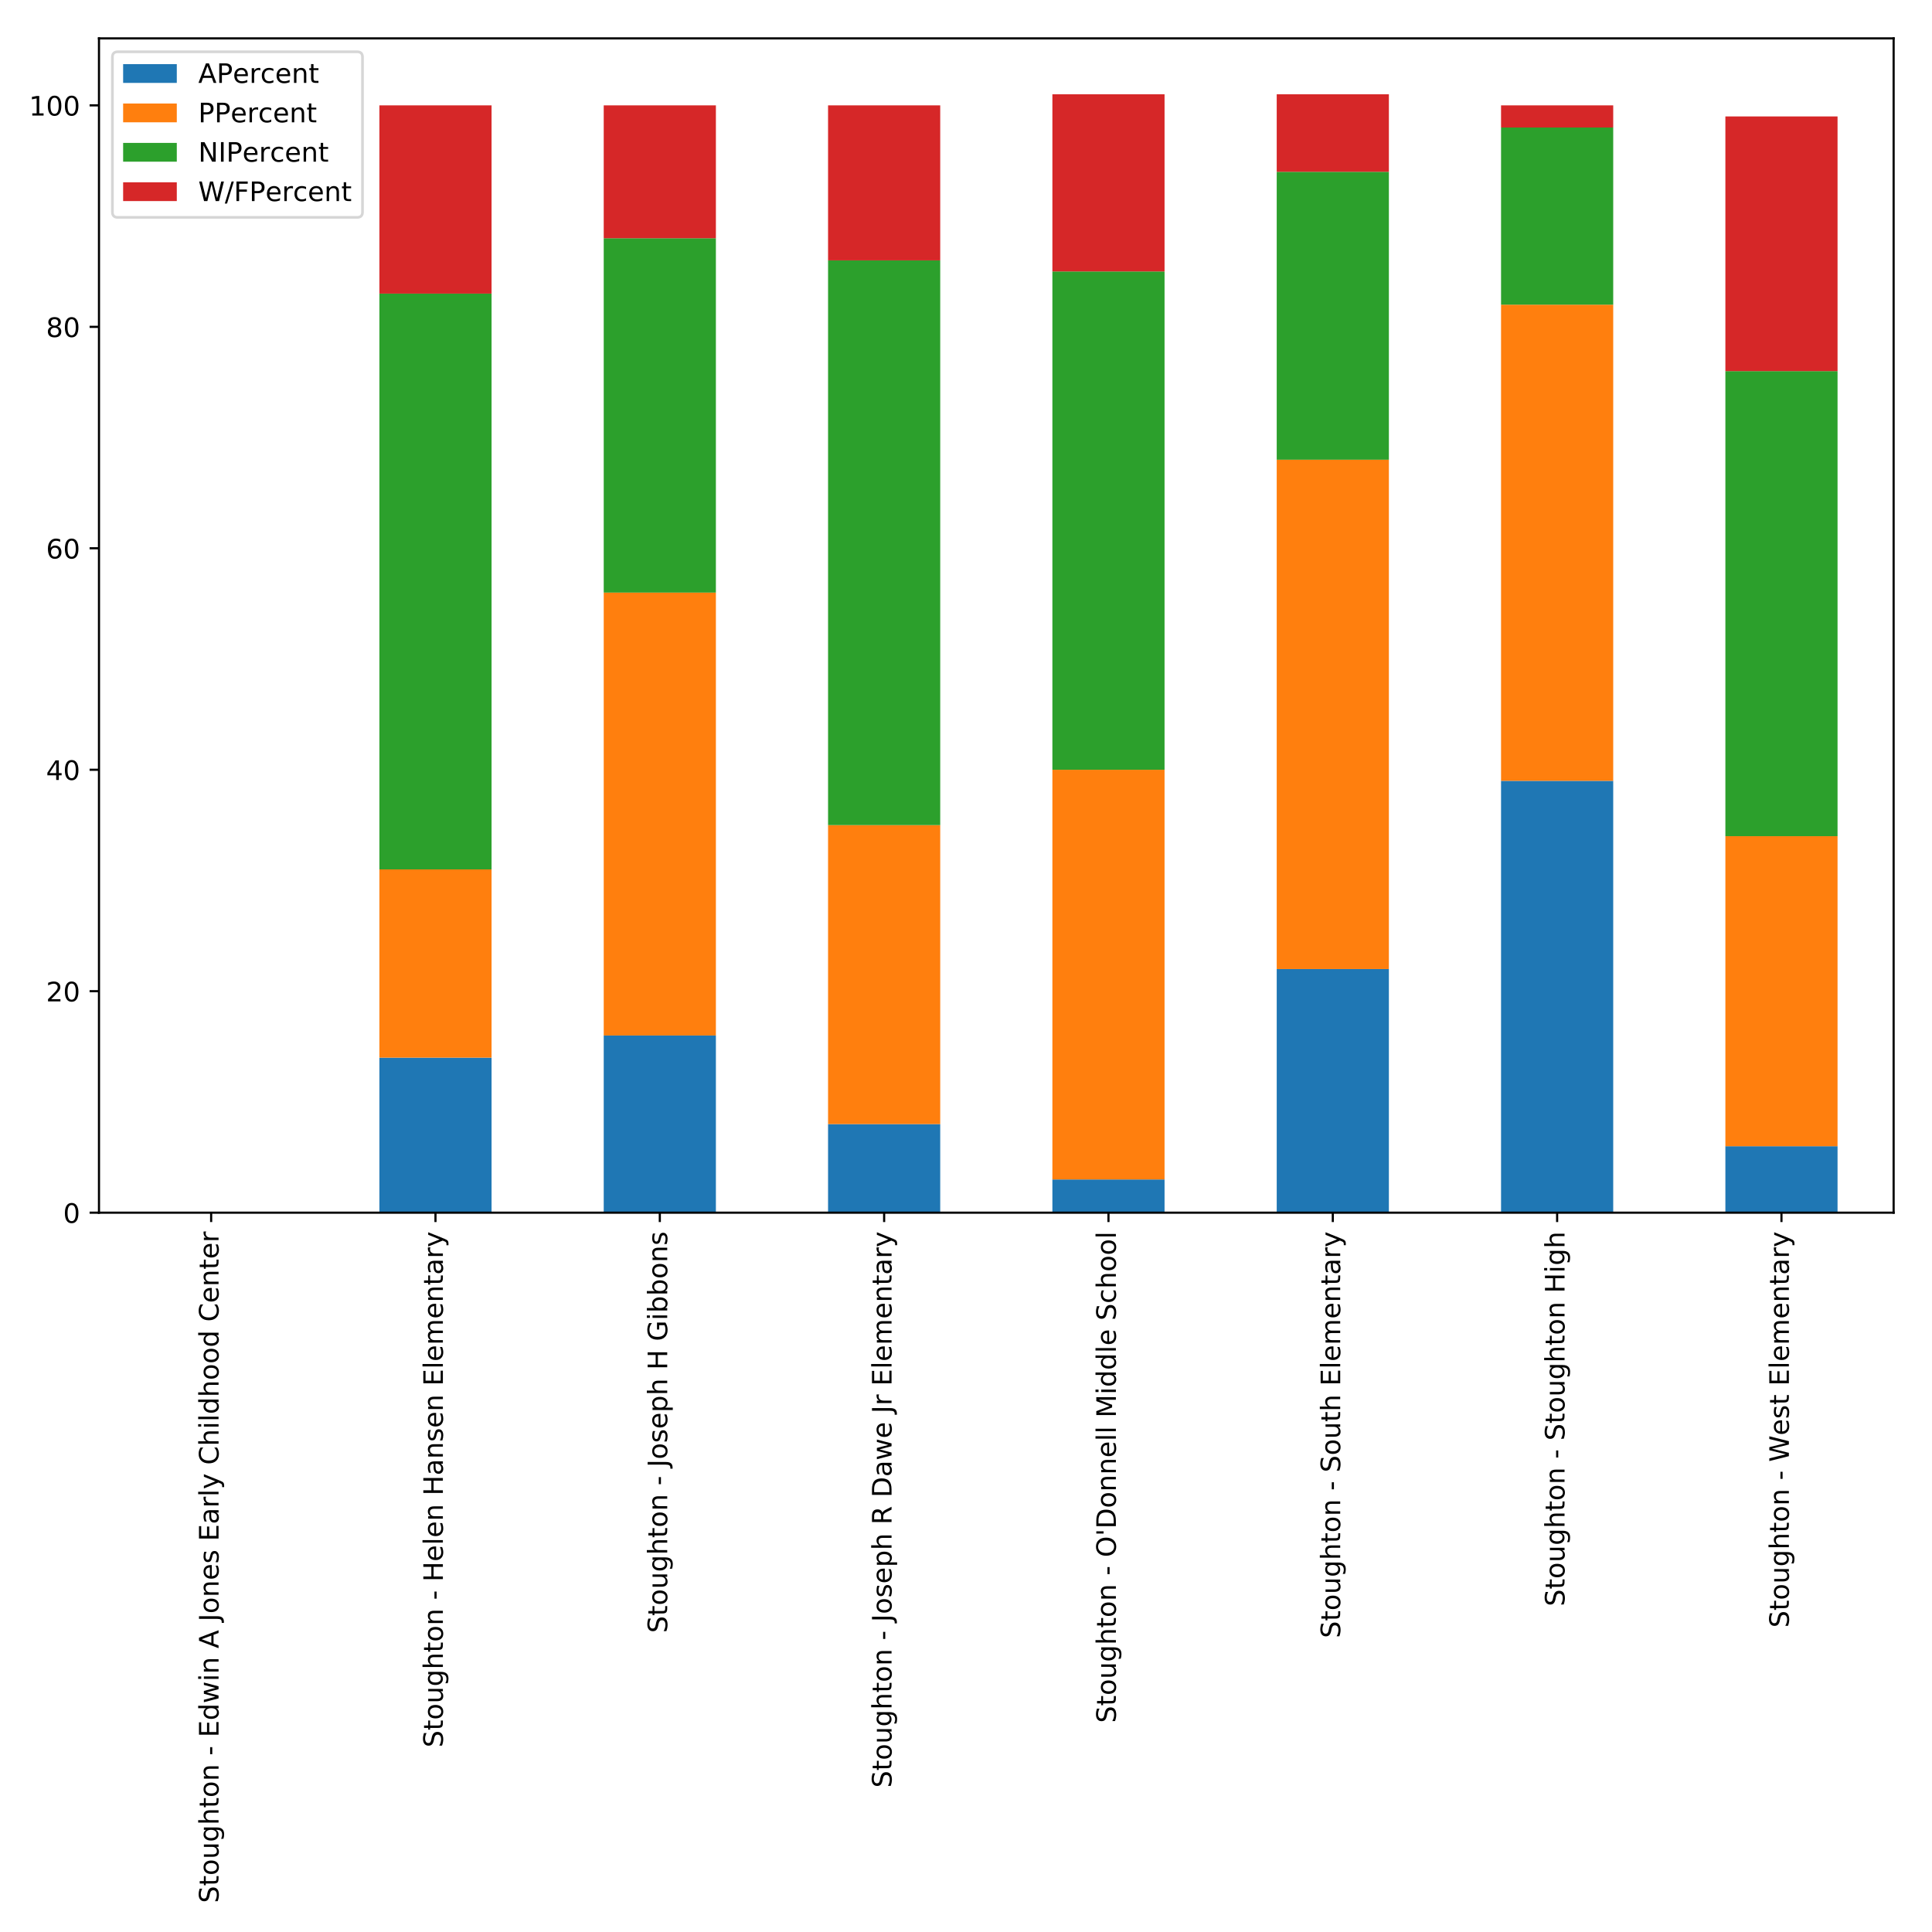<?xml version="1.0" encoding="utf-8" standalone="no"?>
<!DOCTYPE svg PUBLIC "-//W3C//DTD SVG 1.1//EN"
  "http://www.w3.org/Graphics/SVG/1.1/DTD/svg11.dtd">
<!-- Created with matplotlib (http://matplotlib.org/) -->
<svg height="720pt" version="1.1" viewBox="0 0 720 720" width="720pt" xmlns="http://www.w3.org/2000/svg" xmlns:xlink="http://www.w3.org/1999/xlink">
 <defs>
  <style type="text/css">
*{stroke-linecap:butt;stroke-linejoin:round;}
  </style>
 </defs>
 <g id="figure_1">
  <g id="patch_1">
   <path d="M 0 720 
L 720 720 
L 720 0 
L 0 0 
z
" style="fill:#ffffff;"/>
  </g>
  <g id="axes_1">
   <g id="patch_2">
    <path d="M 36.888 451.927 
L 705.7 451.927 
L 705.7 14.3 
L 36.888 14.3 
z
" style="fill:#ffffff;"/>
   </g>
   <g id="patch_3">
    <path clip-path="url(#pa29bd38d91)" d="M 57.788 451.927 
L 99.589 451.927 
L 99.589 451.927 
L 57.788 451.927 
z
" style="fill:#1f77b4;"/>
   </g>
   <g id="patch_4">
    <path clip-path="url(#pa29bd38d91)" d="M 141.389 451.927 
L 183.19 451.927 
L 183.19 394.154 
L 141.389 394.154 
z
" style="fill:#1f77b4;"/>
   </g>
   <g id="patch_5">
    <path clip-path="url(#pa29bd38d91)" d="M 224.991 451.927 
L 266.792 451.927 
L 266.792 385.901 
L 224.991 385.901 
z
" style="fill:#1f77b4;"/>
   </g>
   <g id="patch_6">
    <path clip-path="url(#pa29bd38d91)" d="M 308.593 451.927 
L 350.393 451.927 
L 350.393 418.914 
L 308.593 418.914 
z
" style="fill:#1f77b4;"/>
   </g>
   <g id="patch_7">
    <path clip-path="url(#pa29bd38d91)" d="M 392.194 451.927 
L 433.995 451.927 
L 433.995 439.547 
L 392.194 439.547 
z
" style="fill:#1f77b4;"/>
   </g>
   <g id="patch_8">
    <path clip-path="url(#pa29bd38d91)" d="M 475.796 451.927 
L 517.596 451.927 
L 517.596 361.141 
L 475.796 361.141 
z
" style="fill:#1f77b4;"/>
   </g>
   <g id="patch_9">
    <path clip-path="url(#pa29bd38d91)" d="M 559.397 451.927 
L 601.198 451.927 
L 601.198 290.989 
L 559.397 290.989 
z
" style="fill:#1f77b4;"/>
   </g>
   <g id="patch_10">
    <path clip-path="url(#pa29bd38d91)" d="M 642.999 451.927 
L 684.8 451.927 
L 684.8 427.167 
L 642.999 427.167 
z
" style="fill:#1f77b4;"/>
   </g>
   <g id="patch_11">
    <path clip-path="url(#pa29bd38d91)" d="M 57.788 451.927 
L 99.589 451.927 
L 99.589 451.927 
L 57.788 451.927 
z
" style="fill:#ff7f0e;"/>
   </g>
   <g id="patch_12">
    <path clip-path="url(#pa29bd38d91)" d="M 141.389 394.154 
L 183.19 394.154 
L 183.19 324.002 
L 141.389 324.002 
z
" style="fill:#ff7f0e;"/>
   </g>
   <g id="patch_13">
    <path clip-path="url(#pa29bd38d91)" d="M 224.991 385.901 
L 266.792 385.901 
L 266.792 220.837 
L 224.991 220.837 
z
" style="fill:#ff7f0e;"/>
   </g>
   <g id="patch_14">
    <path clip-path="url(#pa29bd38d91)" d="M 308.593 418.914 
L 350.393 418.914 
L 350.393 307.495 
L 308.593 307.495 
z
" style="fill:#ff7f0e;"/>
   </g>
   <g id="patch_15">
    <path clip-path="url(#pa29bd38d91)" d="M 392.194 439.547 
L 433.995 439.547 
L 433.995 286.862 
L 392.194 286.862 
z
" style="fill:#ff7f0e;"/>
   </g>
   <g id="patch_16">
    <path clip-path="url(#pa29bd38d91)" d="M 475.796 361.141 
L 517.596 361.141 
L 517.596 171.317 
L 475.796 171.317 
z
" style="fill:#ff7f0e;"/>
   </g>
   <g id="patch_17">
    <path clip-path="url(#pa29bd38d91)" d="M 559.397 290.989 
L 601.198 290.989 
L 601.198 113.545 
L 559.397 113.545 
z
" style="fill:#ff7f0e;"/>
   </g>
   <g id="patch_18">
    <path clip-path="url(#pa29bd38d91)" d="M 642.999 427.167 
L 684.8 427.167 
L 684.8 311.622 
L 642.999 311.622 
z
" style="fill:#ff7f0e;"/>
   </g>
   <g id="patch_19">
    <path clip-path="url(#pa29bd38d91)" d="M 57.788 451.927 
L 99.589 451.927 
L 99.589 451.927 
L 57.788 451.927 
z
" style="fill:#2ca02c;"/>
   </g>
   <g id="patch_20">
    <path clip-path="url(#pa29bd38d91)" d="M 141.389 324.002 
L 183.19 324.002 
L 183.19 109.418 
L 141.389 109.418 
z
" style="fill:#2ca02c;"/>
   </g>
   <g id="patch_21">
    <path clip-path="url(#pa29bd38d91)" d="M 224.991 220.837 
L 266.792 220.837 
L 266.792 88.785 
L 224.991 88.785 
z
" style="fill:#2ca02c;"/>
   </g>
   <g id="patch_22">
    <path clip-path="url(#pa29bd38d91)" d="M 308.593 307.495 
L 350.393 307.495 
L 350.393 97.038 
L 308.593 97.038 
z
" style="fill:#2ca02c;"/>
   </g>
   <g id="patch_23">
    <path clip-path="url(#pa29bd38d91)" d="M 392.194 286.862 
L 433.995 286.862 
L 433.995 101.165 
L 392.194 101.165 
z
" style="fill:#2ca02c;"/>
   </g>
   <g id="patch_24">
    <path clip-path="url(#pa29bd38d91)" d="M 475.796 171.317 
L 517.596 171.317 
L 517.596 64.026 
L 475.796 64.026 
z
" style="fill:#2ca02c;"/>
   </g>
   <g id="patch_25">
    <path clip-path="url(#pa29bd38d91)" d="M 559.397 113.545 
L 601.198 113.545 
L 601.198 47.519 
L 559.397 47.519 
z
" style="fill:#2ca02c;"/>
   </g>
   <g id="patch_26">
    <path clip-path="url(#pa29bd38d91)" d="M 642.999 311.622 
L 684.8 311.622 
L 684.8 138.305 
L 642.999 138.305 
z
" style="fill:#2ca02c;"/>
   </g>
   <g id="patch_27">
    <path clip-path="url(#pa29bd38d91)" d="M 57.788 451.927 
L 99.589 451.927 
L 99.589 451.927 
L 57.788 451.927 
z
" style="fill:#d62728;"/>
   </g>
   <g id="patch_28">
    <path clip-path="url(#pa29bd38d91)" d="M 141.389 109.418 
L 183.19 109.418 
L 183.19 39.266 
L 141.389 39.266 
z
" style="fill:#d62728;"/>
   </g>
   <g id="patch_29">
    <path clip-path="url(#pa29bd38d91)" d="M 224.991 88.785 
L 266.792 88.785 
L 266.792 39.266 
L 224.991 39.266 
z
" style="fill:#d62728;"/>
   </g>
   <g id="patch_30">
    <path clip-path="url(#pa29bd38d91)" d="M 308.593 97.038 
L 350.393 97.038 
L 350.393 39.266 
L 308.593 39.266 
z
" style="fill:#d62728;"/>
   </g>
   <g id="patch_31">
    <path clip-path="url(#pa29bd38d91)" d="M 392.194 101.165 
L 433.995 101.165 
L 433.995 35.139 
L 392.194 35.139 
z
" style="fill:#d62728;"/>
   </g>
   <g id="patch_32">
    <path clip-path="url(#pa29bd38d91)" d="M 475.796 64.026 
L 517.596 64.026 
L 517.596 35.139 
L 475.796 35.139 
z
" style="fill:#d62728;"/>
   </g>
   <g id="patch_33">
    <path clip-path="url(#pa29bd38d91)" d="M 559.397 47.519 
L 601.198 47.519 
L 601.198 39.266 
L 559.397 39.266 
z
" style="fill:#d62728;"/>
   </g>
   <g id="patch_34">
    <path clip-path="url(#pa29bd38d91)" d="M 642.999 138.305 
L 684.8 138.305 
L 684.8 43.393 
L 642.999 43.393 
z
" style="fill:#d62728;"/>
   </g>
   <g id="matplotlib.axis_1">
    <g id="xtick_1">
     <g id="line2d_1">
      <defs>
       <path d="M 0 0 
L 0 3.5 
" id="m673fca9814" style="stroke:#000000;stroke-width:0.8;"/>
      </defs>
      <g>
       <use style="stroke:#000000;stroke-width:0.8;" x="78.688" xlink:href="#m673fca9814" y="451.927"/>
      </g>
     </g>
     <g id="text_1">
      <!-- Stoughton - Edwin A Jones Early Childhood Center -->
      <defs>
       <path d="M 53.516 70.516 
L 53.516 60.891 
Q 47.906 63.578 42.922 64.891 
Q 37.938 66.219 33.297 66.219 
Q 25.25 66.219 20.875 63.094 
Q 16.5 59.969 16.5 54.203 
Q 16.5 49.359 19.406 46.891 
Q 22.312 44.438 30.422 42.922 
L 36.375 41.703 
Q 47.406 39.594 52.656 34.297 
Q 57.906 29 57.906 20.125 
Q 57.906 9.516 50.797 4.047 
Q 43.703 -1.422 29.984 -1.422 
Q 24.812 -1.422 18.969 -0.25 
Q 13.141 0.922 6.891 3.219 
L 6.891 13.375 
Q 12.891 10.016 18.656 8.297 
Q 24.422 6.594 29.984 6.594 
Q 38.422 6.594 43.016 9.906 
Q 47.609 13.234 47.609 19.391 
Q 47.609 24.75 44.312 27.781 
Q 41.016 30.812 33.5 32.328 
L 27.484 33.5 
Q 16.453 35.688 11.516 40.375 
Q 6.594 45.062 6.594 53.422 
Q 6.594 63.094 13.406 68.656 
Q 20.219 74.219 32.172 74.219 
Q 37.312 74.219 42.625 73.281 
Q 47.953 72.359 53.516 70.516 
z
" id="DejaVuSans-53"/>
       <path d="M 18.312 70.219 
L 18.312 54.688 
L 36.812 54.688 
L 36.812 47.703 
L 18.312 47.703 
L 18.312 18.016 
Q 18.312 11.328 20.141 9.422 
Q 21.969 7.516 27.594 7.516 
L 36.812 7.516 
L 36.812 0 
L 27.594 0 
Q 17.188 0 13.234 3.875 
Q 9.281 7.766 9.281 18.016 
L 9.281 47.703 
L 2.688 47.703 
L 2.688 54.688 
L 9.281 54.688 
L 9.281 70.219 
z
" id="DejaVuSans-74"/>
       <path d="M 30.609 48.391 
Q 23.391 48.391 19.188 42.75 
Q 14.984 37.109 14.984 27.297 
Q 14.984 17.484 19.156 11.844 
Q 23.344 6.203 30.609 6.203 
Q 37.797 6.203 41.984 11.859 
Q 46.188 17.531 46.188 27.297 
Q 46.188 37.016 41.984 42.703 
Q 37.797 48.391 30.609 48.391 
z
M 30.609 56 
Q 42.328 56 49.016 48.375 
Q 55.719 40.766 55.719 27.297 
Q 55.719 13.875 49.016 6.219 
Q 42.328 -1.422 30.609 -1.422 
Q 18.844 -1.422 12.172 6.219 
Q 5.516 13.875 5.516 27.297 
Q 5.516 40.766 12.172 48.375 
Q 18.844 56 30.609 56 
z
" id="DejaVuSans-6f"/>
       <path d="M 8.5 21.578 
L 8.5 54.688 
L 17.484 54.688 
L 17.484 21.922 
Q 17.484 14.156 20.5 10.266 
Q 23.531 6.391 29.594 6.391 
Q 36.859 6.391 41.078 11.031 
Q 45.312 15.672 45.312 23.688 
L 45.312 54.688 
L 54.297 54.688 
L 54.297 0 
L 45.312 0 
L 45.312 8.406 
Q 42.047 3.422 37.719 1 
Q 33.406 -1.422 27.688 -1.422 
Q 18.266 -1.422 13.375 4.438 
Q 8.5 10.297 8.5 21.578 
z
M 31.109 56 
z
" id="DejaVuSans-75"/>
       <path d="M 45.406 27.984 
Q 45.406 37.75 41.375 43.109 
Q 37.359 48.484 30.078 48.484 
Q 22.859 48.484 18.828 43.109 
Q 14.797 37.75 14.797 27.984 
Q 14.797 18.266 18.828 12.891 
Q 22.859 7.516 30.078 7.516 
Q 37.359 7.516 41.375 12.891 
Q 45.406 18.266 45.406 27.984 
z
M 54.391 6.781 
Q 54.391 -7.172 48.188 -13.984 
Q 42 -20.797 29.203 -20.797 
Q 24.469 -20.797 20.266 -20.094 
Q 16.062 -19.391 12.109 -17.922 
L 12.109 -9.188 
Q 16.062 -11.328 19.922 -12.344 
Q 23.781 -13.375 27.781 -13.375 
Q 36.625 -13.375 41.016 -8.766 
Q 45.406 -4.156 45.406 5.172 
L 45.406 9.625 
Q 42.625 4.781 38.281 2.391 
Q 33.938 0 27.875 0 
Q 17.828 0 11.672 7.656 
Q 5.516 15.328 5.516 27.984 
Q 5.516 40.672 11.672 48.328 
Q 17.828 56 27.875 56 
Q 33.938 56 38.281 53.609 
Q 42.625 51.219 45.406 46.391 
L 45.406 54.688 
L 54.391 54.688 
z
" id="DejaVuSans-67"/>
       <path d="M 54.891 33.016 
L 54.891 0 
L 45.906 0 
L 45.906 32.719 
Q 45.906 40.484 42.875 44.328 
Q 39.844 48.188 33.797 48.188 
Q 26.516 48.188 22.312 43.547 
Q 18.109 38.922 18.109 30.906 
L 18.109 0 
L 9.078 0 
L 9.078 75.984 
L 18.109 75.984 
L 18.109 46.188 
Q 21.344 51.125 25.703 53.562 
Q 30.078 56 35.797 56 
Q 45.219 56 50.047 50.172 
Q 54.891 44.344 54.891 33.016 
z
" id="DejaVuSans-68"/>
       <path d="M 54.891 33.016 
L 54.891 0 
L 45.906 0 
L 45.906 32.719 
Q 45.906 40.484 42.875 44.328 
Q 39.844 48.188 33.797 48.188 
Q 26.516 48.188 22.312 43.547 
Q 18.109 38.922 18.109 30.906 
L 18.109 0 
L 9.078 0 
L 9.078 54.688 
L 18.109 54.688 
L 18.109 46.188 
Q 21.344 51.125 25.703 53.562 
Q 30.078 56 35.797 56 
Q 45.219 56 50.047 50.172 
Q 54.891 44.344 54.891 33.016 
z
" id="DejaVuSans-6e"/>
       <path id="DejaVuSans-20"/>
       <path d="M 4.891 31.391 
L 31.203 31.391 
L 31.203 23.391 
L 4.891 23.391 
z
" id="DejaVuSans-2d"/>
       <path d="M 9.812 72.906 
L 55.906 72.906 
L 55.906 64.594 
L 19.672 64.594 
L 19.672 43.016 
L 54.391 43.016 
L 54.391 34.719 
L 19.672 34.719 
L 19.672 8.297 
L 56.781 8.297 
L 56.781 0 
L 9.812 0 
z
" id="DejaVuSans-45"/>
       <path d="M 45.406 46.391 
L 45.406 75.984 
L 54.391 75.984 
L 54.391 0 
L 45.406 0 
L 45.406 8.203 
Q 42.578 3.328 38.25 0.953 
Q 33.938 -1.422 27.875 -1.422 
Q 17.969 -1.422 11.734 6.484 
Q 5.516 14.406 5.516 27.297 
Q 5.516 40.188 11.734 48.094 
Q 17.969 56 27.875 56 
Q 33.938 56 38.25 53.625 
Q 42.578 51.266 45.406 46.391 
z
M 14.797 27.297 
Q 14.797 17.391 18.875 11.75 
Q 22.953 6.109 30.078 6.109 
Q 37.203 6.109 41.297 11.75 
Q 45.406 17.391 45.406 27.297 
Q 45.406 37.203 41.297 42.844 
Q 37.203 48.484 30.078 48.484 
Q 22.953 48.484 18.875 42.844 
Q 14.797 37.203 14.797 27.297 
z
" id="DejaVuSans-64"/>
       <path d="M 4.203 54.688 
L 13.188 54.688 
L 24.422 12.016 
L 35.594 54.688 
L 46.188 54.688 
L 57.422 12.016 
L 68.609 54.688 
L 77.594 54.688 
L 63.281 0 
L 52.688 0 
L 40.922 44.828 
L 29.109 0 
L 18.5 0 
z
" id="DejaVuSans-77"/>
       <path d="M 9.422 54.688 
L 18.406 54.688 
L 18.406 0 
L 9.422 0 
z
M 9.422 75.984 
L 18.406 75.984 
L 18.406 64.594 
L 9.422 64.594 
z
" id="DejaVuSans-69"/>
       <path d="M 34.188 63.188 
L 20.797 26.906 
L 47.609 26.906 
z
M 28.609 72.906 
L 39.797 72.906 
L 67.578 0 
L 57.328 0 
L 50.688 18.703 
L 17.828 18.703 
L 11.188 0 
L 0.781 0 
z
" id="DejaVuSans-41"/>
       <path d="M 9.812 72.906 
L 19.672 72.906 
L 19.672 5.078 
Q 19.672 -8.109 14.672 -14.062 
Q 9.672 -20.016 -1.422 -20.016 
L -5.172 -20.016 
L -5.172 -11.719 
L -2.094 -11.719 
Q 4.438 -11.719 7.125 -8.047 
Q 9.812 -4.391 9.812 5.078 
z
" id="DejaVuSans-4a"/>
       <path d="M 56.203 29.594 
L 56.203 25.203 
L 14.891 25.203 
Q 15.484 15.922 20.484 11.062 
Q 25.484 6.203 34.422 6.203 
Q 39.594 6.203 44.453 7.469 
Q 49.312 8.734 54.109 11.281 
L 54.109 2.781 
Q 49.266 0.734 44.188 -0.344 
Q 39.109 -1.422 33.891 -1.422 
Q 20.797 -1.422 13.156 6.188 
Q 5.516 13.812 5.516 26.812 
Q 5.516 40.234 12.766 48.109 
Q 20.016 56 32.328 56 
Q 43.359 56 49.781 48.891 
Q 56.203 41.797 56.203 29.594 
z
M 47.219 32.234 
Q 47.125 39.594 43.094 43.984 
Q 39.062 48.391 32.422 48.391 
Q 24.906 48.391 20.391 44.141 
Q 15.875 39.891 15.188 32.172 
z
" id="DejaVuSans-65"/>
       <path d="M 44.281 53.078 
L 44.281 44.578 
Q 40.484 46.531 36.375 47.5 
Q 32.281 48.484 27.875 48.484 
Q 21.188 48.484 17.844 46.438 
Q 14.5 44.391 14.5 40.281 
Q 14.5 37.156 16.891 35.375 
Q 19.281 33.594 26.516 31.984 
L 29.594 31.297 
Q 39.156 29.25 43.188 25.516 
Q 47.219 21.781 47.219 15.094 
Q 47.219 7.469 41.188 3.016 
Q 35.156 -1.422 24.609 -1.422 
Q 20.219 -1.422 15.453 -0.562 
Q 10.688 0.297 5.422 2 
L 5.422 11.281 
Q 10.406 8.688 15.234 7.391 
Q 20.062 6.109 24.812 6.109 
Q 31.156 6.109 34.562 8.281 
Q 37.984 10.453 37.984 14.406 
Q 37.984 18.062 35.516 20.016 
Q 33.062 21.969 24.703 23.781 
L 21.578 24.516 
Q 13.234 26.266 9.516 29.906 
Q 5.812 33.547 5.812 39.891 
Q 5.812 47.609 11.281 51.797 
Q 16.75 56 26.812 56 
Q 31.781 56 36.172 55.266 
Q 40.578 54.547 44.281 53.078 
z
" id="DejaVuSans-73"/>
       <path d="M 34.281 27.484 
Q 23.391 27.484 19.188 25 
Q 14.984 22.516 14.984 16.5 
Q 14.984 11.719 18.141 8.906 
Q 21.297 6.109 26.703 6.109 
Q 34.188 6.109 38.703 11.406 
Q 43.219 16.703 43.219 25.484 
L 43.219 27.484 
z
M 52.203 31.203 
L 52.203 0 
L 43.219 0 
L 43.219 8.297 
Q 40.141 3.328 35.547 0.953 
Q 30.953 -1.422 24.312 -1.422 
Q 15.922 -1.422 10.953 3.297 
Q 6 8.016 6 15.922 
Q 6 25.141 12.172 29.828 
Q 18.359 34.516 30.609 34.516 
L 43.219 34.516 
L 43.219 35.406 
Q 43.219 41.609 39.141 45 
Q 35.062 48.391 27.688 48.391 
Q 23 48.391 18.547 47.266 
Q 14.109 46.141 10.016 43.891 
L 10.016 52.203 
Q 14.938 54.109 19.578 55.047 
Q 24.219 56 28.609 56 
Q 40.484 56 46.344 49.844 
Q 52.203 43.703 52.203 31.203 
z
" id="DejaVuSans-61"/>
       <path d="M 41.109 46.297 
Q 39.594 47.172 37.812 47.578 
Q 36.031 48 33.891 48 
Q 26.266 48 22.188 43.047 
Q 18.109 38.094 18.109 28.812 
L 18.109 0 
L 9.078 0 
L 9.078 54.688 
L 18.109 54.688 
L 18.109 46.188 
Q 20.953 51.172 25.484 53.578 
Q 30.031 56 36.531 56 
Q 37.453 56 38.578 55.875 
Q 39.703 55.766 41.062 55.516 
z
" id="DejaVuSans-72"/>
       <path d="M 9.422 75.984 
L 18.406 75.984 
L 18.406 0 
L 9.422 0 
z
" id="DejaVuSans-6c"/>
       <path d="M 32.172 -5.078 
Q 28.375 -14.844 24.75 -17.812 
Q 21.141 -20.797 15.094 -20.797 
L 7.906 -20.797 
L 7.906 -13.281 
L 13.188 -13.281 
Q 16.891 -13.281 18.938 -11.516 
Q 21 -9.766 23.484 -3.219 
L 25.094 0.875 
L 2.984 54.688 
L 12.5 54.688 
L 29.594 11.922 
L 46.688 54.688 
L 56.203 54.688 
z
" id="DejaVuSans-79"/>
       <path d="M 64.406 67.281 
L 64.406 56.891 
Q 59.422 61.531 53.781 63.812 
Q 48.141 66.109 41.797 66.109 
Q 29.297 66.109 22.656 58.469 
Q 16.016 50.828 16.016 36.375 
Q 16.016 21.969 22.656 14.328 
Q 29.297 6.688 41.797 6.688 
Q 48.141 6.688 53.781 8.984 
Q 59.422 11.281 64.406 15.922 
L 64.406 5.609 
Q 59.234 2.094 53.438 0.328 
Q 47.656 -1.422 41.219 -1.422 
Q 24.656 -1.422 15.125 8.703 
Q 5.609 18.844 5.609 36.375 
Q 5.609 53.953 15.125 64.078 
Q 24.656 74.219 41.219 74.219 
Q 47.75 74.219 53.531 72.484 
Q 59.328 70.75 64.406 67.281 
z
" id="DejaVuSans-43"/>
      </defs>
      <g transform="translate(81.448 709.2)rotate(-90)scale(0.1 -0.1)">
       <use xlink:href="#DejaVuSans-53"/>
       <use x="63.477" xlink:href="#DejaVuSans-74"/>
       <use x="102.686" xlink:href="#DejaVuSans-6f"/>
       <use x="163.867" xlink:href="#DejaVuSans-75"/>
       <use x="227.246" xlink:href="#DejaVuSans-67"/>
       <use x="290.723" xlink:href="#DejaVuSans-68"/>
       <use x="354.102" xlink:href="#DejaVuSans-74"/>
       <use x="393.311" xlink:href="#DejaVuSans-6f"/>
       <use x="454.492" xlink:href="#DejaVuSans-6e"/>
       <use x="517.871" xlink:href="#DejaVuSans-20"/>
       <use x="549.658" xlink:href="#DejaVuSans-2d"/>
       <use x="585.742" xlink:href="#DejaVuSans-20"/>
       <use x="617.529" xlink:href="#DejaVuSans-45"/>
       <use x="680.713" xlink:href="#DejaVuSans-64"/>
       <use x="744.189" xlink:href="#DejaVuSans-77"/>
       <use x="825.977" xlink:href="#DejaVuSans-69"/>
       <use x="853.76" xlink:href="#DejaVuSans-6e"/>
       <use x="917.139" xlink:href="#DejaVuSans-20"/>
       <use x="948.926" xlink:href="#DejaVuSans-41"/>
       <use x="1017.334" xlink:href="#DejaVuSans-20"/>
       <use x="1049.121" xlink:href="#DejaVuSans-4a"/>
       <use x="1078.613" xlink:href="#DejaVuSans-6f"/>
       <use x="1139.795" xlink:href="#DejaVuSans-6e"/>
       <use x="1203.174" xlink:href="#DejaVuSans-65"/>
       <use x="1264.697" xlink:href="#DejaVuSans-73"/>
       <use x="1316.797" xlink:href="#DejaVuSans-20"/>
       <use x="1348.584" xlink:href="#DejaVuSans-45"/>
       <use x="1411.768" xlink:href="#DejaVuSans-61"/>
       <use x="1473.047" xlink:href="#DejaVuSans-72"/>
       <use x="1514.16" xlink:href="#DejaVuSans-6c"/>
       <use x="1541.943" xlink:href="#DejaVuSans-79"/>
       <use x="1601.123" xlink:href="#DejaVuSans-20"/>
       <use x="1632.91" xlink:href="#DejaVuSans-43"/>
       <use x="1702.734" xlink:href="#DejaVuSans-68"/>
       <use x="1766.113" xlink:href="#DejaVuSans-69"/>
       <use x="1793.896" xlink:href="#DejaVuSans-6c"/>
       <use x="1821.68" xlink:href="#DejaVuSans-64"/>
       <use x="1885.156" xlink:href="#DejaVuSans-68"/>
       <use x="1948.535" xlink:href="#DejaVuSans-6f"/>
       <use x="2009.717" xlink:href="#DejaVuSans-6f"/>
       <use x="2070.898" xlink:href="#DejaVuSans-64"/>
       <use x="2134.375" xlink:href="#DejaVuSans-20"/>
       <use x="2166.162" xlink:href="#DejaVuSans-43"/>
       <use x="2235.986" xlink:href="#DejaVuSans-65"/>
       <use x="2297.51" xlink:href="#DejaVuSans-6e"/>
       <use x="2360.889" xlink:href="#DejaVuSans-74"/>
       <use x="2400.098" xlink:href="#DejaVuSans-65"/>
       <use x="2461.621" xlink:href="#DejaVuSans-72"/>
      </g>
     </g>
    </g>
    <g id="xtick_2">
     <g id="line2d_2">
      <g>
       <use style="stroke:#000000;stroke-width:0.8;" x="162.29" xlink:href="#m673fca9814" y="451.927"/>
      </g>
     </g>
     <g id="text_2">
      <!-- Stoughton - Helen Hansen Elementary -->
      <defs>
       <path d="M 9.812 72.906 
L 19.672 72.906 
L 19.672 43.016 
L 55.516 43.016 
L 55.516 72.906 
L 65.375 72.906 
L 65.375 0 
L 55.516 0 
L 55.516 34.719 
L 19.672 34.719 
L 19.672 0 
L 9.812 0 
z
" id="DejaVuSans-48"/>
       <path d="M 52 44.188 
Q 55.375 50.25 60.062 53.125 
Q 64.75 56 71.094 56 
Q 79.641 56 84.281 50.016 
Q 88.922 44.047 88.922 33.016 
L 88.922 0 
L 79.891 0 
L 79.891 32.719 
Q 79.891 40.578 77.094 44.375 
Q 74.312 48.188 68.609 48.188 
Q 61.625 48.188 57.562 43.547 
Q 53.516 38.922 53.516 30.906 
L 53.516 0 
L 44.484 0 
L 44.484 32.719 
Q 44.484 40.625 41.703 44.406 
Q 38.922 48.188 33.109 48.188 
Q 26.219 48.188 22.156 43.531 
Q 18.109 38.875 18.109 30.906 
L 18.109 0 
L 9.078 0 
L 9.078 54.688 
L 18.109 54.688 
L 18.109 46.188 
Q 21.188 51.219 25.484 53.609 
Q 29.781 56 35.688 56 
Q 41.656 56 45.828 52.969 
Q 50 49.953 52 44.188 
z
" id="DejaVuSans-6d"/>
      </defs>
      <g transform="translate(165.049 651.222)rotate(-90)scale(0.1 -0.1)">
       <use xlink:href="#DejaVuSans-53"/>
       <use x="63.477" xlink:href="#DejaVuSans-74"/>
       <use x="102.686" xlink:href="#DejaVuSans-6f"/>
       <use x="163.867" xlink:href="#DejaVuSans-75"/>
       <use x="227.246" xlink:href="#DejaVuSans-67"/>
       <use x="290.723" xlink:href="#DejaVuSans-68"/>
       <use x="354.102" xlink:href="#DejaVuSans-74"/>
       <use x="393.311" xlink:href="#DejaVuSans-6f"/>
       <use x="454.492" xlink:href="#DejaVuSans-6e"/>
       <use x="517.871" xlink:href="#DejaVuSans-20"/>
       <use x="549.658" xlink:href="#DejaVuSans-2d"/>
       <use x="585.742" xlink:href="#DejaVuSans-20"/>
       <use x="617.529" xlink:href="#DejaVuSans-48"/>
       <use x="692.725" xlink:href="#DejaVuSans-65"/>
       <use x="754.248" xlink:href="#DejaVuSans-6c"/>
       <use x="782.031" xlink:href="#DejaVuSans-65"/>
       <use x="843.555" xlink:href="#DejaVuSans-6e"/>
       <use x="906.934" xlink:href="#DejaVuSans-20"/>
       <use x="938.721" xlink:href="#DejaVuSans-48"/>
       <use x="1013.916" xlink:href="#DejaVuSans-61"/>
       <use x="1075.195" xlink:href="#DejaVuSans-6e"/>
       <use x="1138.574" xlink:href="#DejaVuSans-73"/>
       <use x="1190.674" xlink:href="#DejaVuSans-65"/>
       <use x="1252.197" xlink:href="#DejaVuSans-6e"/>
       <use x="1315.576" xlink:href="#DejaVuSans-20"/>
       <use x="1347.363" xlink:href="#DejaVuSans-45"/>
       <use x="1410.547" xlink:href="#DejaVuSans-6c"/>
       <use x="1438.33" xlink:href="#DejaVuSans-65"/>
       <use x="1499.854" xlink:href="#DejaVuSans-6d"/>
       <use x="1597.266" xlink:href="#DejaVuSans-65"/>
       <use x="1658.789" xlink:href="#DejaVuSans-6e"/>
       <use x="1722.168" xlink:href="#DejaVuSans-74"/>
       <use x="1761.377" xlink:href="#DejaVuSans-61"/>
       <use x="1822.656" xlink:href="#DejaVuSans-72"/>
       <use x="1863.77" xlink:href="#DejaVuSans-79"/>
      </g>
     </g>
    </g>
    <g id="xtick_3">
     <g id="line2d_3">
      <g>
       <use style="stroke:#000000;stroke-width:0.8;" x="245.891" xlink:href="#m673fca9814" y="451.927"/>
      </g>
     </g>
     <g id="text_3">
      <!-- Stoughton - Joseph H Gibbons -->
      <defs>
       <path d="M 18.109 8.203 
L 18.109 -20.797 
L 9.078 -20.797 
L 9.078 54.688 
L 18.109 54.688 
L 18.109 46.391 
Q 20.953 51.266 25.266 53.625 
Q 29.594 56 35.594 56 
Q 45.562 56 51.781 48.094 
Q 58.016 40.188 58.016 27.297 
Q 58.016 14.406 51.781 6.484 
Q 45.562 -1.422 35.594 -1.422 
Q 29.594 -1.422 25.266 0.953 
Q 20.953 3.328 18.109 8.203 
z
M 48.688 27.297 
Q 48.688 37.203 44.609 42.844 
Q 40.531 48.484 33.406 48.484 
Q 26.266 48.484 22.188 42.844 
Q 18.109 37.203 18.109 27.297 
Q 18.109 17.391 22.188 11.75 
Q 26.266 6.109 33.406 6.109 
Q 40.531 6.109 44.609 11.75 
Q 48.688 17.391 48.688 27.297 
z
" id="DejaVuSans-70"/>
       <path d="M 59.516 10.406 
L 59.516 29.984 
L 43.406 29.984 
L 43.406 38.094 
L 69.281 38.094 
L 69.281 6.781 
Q 63.578 2.734 56.688 0.656 
Q 49.812 -1.422 42 -1.422 
Q 24.906 -1.422 15.25 8.562 
Q 5.609 18.562 5.609 36.375 
Q 5.609 54.25 15.25 64.234 
Q 24.906 74.219 42 74.219 
Q 49.125 74.219 55.547 72.453 
Q 61.969 70.703 67.391 67.281 
L 67.391 56.781 
Q 61.922 61.422 55.766 63.766 
Q 49.609 66.109 42.828 66.109 
Q 29.438 66.109 22.719 58.641 
Q 16.016 51.172 16.016 36.375 
Q 16.016 21.625 22.719 14.156 
Q 29.438 6.688 42.828 6.688 
Q 48.047 6.688 52.141 7.594 
Q 56.25 8.5 59.516 10.406 
z
" id="DejaVuSans-47"/>
       <path d="M 48.688 27.297 
Q 48.688 37.203 44.609 42.844 
Q 40.531 48.484 33.406 48.484 
Q 26.266 48.484 22.188 42.844 
Q 18.109 37.203 18.109 27.297 
Q 18.109 17.391 22.188 11.75 
Q 26.266 6.109 33.406 6.109 
Q 40.531 6.109 44.609 11.75 
Q 48.688 17.391 48.688 27.297 
z
M 18.109 46.391 
Q 20.953 51.266 25.266 53.625 
Q 29.594 56 35.594 56 
Q 45.562 56 51.781 48.094 
Q 58.016 40.188 58.016 27.297 
Q 58.016 14.406 51.781 6.484 
Q 45.562 -1.422 35.594 -1.422 
Q 29.594 -1.422 25.266 0.953 
Q 20.953 3.328 18.109 8.203 
L 18.109 0 
L 9.078 0 
L 9.078 75.984 
L 18.109 75.984 
z
" id="DejaVuSans-62"/>
      </defs>
      <g transform="translate(248.651 608.561)rotate(-90)scale(0.1 -0.1)">
       <use xlink:href="#DejaVuSans-53"/>
       <use x="63.477" xlink:href="#DejaVuSans-74"/>
       <use x="102.686" xlink:href="#DejaVuSans-6f"/>
       <use x="163.867" xlink:href="#DejaVuSans-75"/>
       <use x="227.246" xlink:href="#DejaVuSans-67"/>
       <use x="290.723" xlink:href="#DejaVuSans-68"/>
       <use x="354.102" xlink:href="#DejaVuSans-74"/>
       <use x="393.311" xlink:href="#DejaVuSans-6f"/>
       <use x="454.492" xlink:href="#DejaVuSans-6e"/>
       <use x="517.871" xlink:href="#DejaVuSans-20"/>
       <use x="549.658" xlink:href="#DejaVuSans-2d"/>
       <use x="585.742" xlink:href="#DejaVuSans-20"/>
       <use x="617.529" xlink:href="#DejaVuSans-4a"/>
       <use x="647.021" xlink:href="#DejaVuSans-6f"/>
       <use x="708.203" xlink:href="#DejaVuSans-73"/>
       <use x="760.303" xlink:href="#DejaVuSans-65"/>
       <use x="821.826" xlink:href="#DejaVuSans-70"/>
       <use x="885.303" xlink:href="#DejaVuSans-68"/>
       <use x="948.682" xlink:href="#DejaVuSans-20"/>
       <use x="980.469" xlink:href="#DejaVuSans-48"/>
       <use x="1055.664" xlink:href="#DejaVuSans-20"/>
       <use x="1087.451" xlink:href="#DejaVuSans-47"/>
       <use x="1164.941" xlink:href="#DejaVuSans-69"/>
       <use x="1192.725" xlink:href="#DejaVuSans-62"/>
       <use x="1256.201" xlink:href="#DejaVuSans-62"/>
       <use x="1319.678" xlink:href="#DejaVuSans-6f"/>
       <use x="1380.859" xlink:href="#DejaVuSans-6e"/>
       <use x="1444.238" xlink:href="#DejaVuSans-73"/>
      </g>
     </g>
    </g>
    <g id="xtick_4">
     <g id="line2d_4">
      <g>
       <use style="stroke:#000000;stroke-width:0.8;" x="329.493" xlink:href="#m673fca9814" y="451.927"/>
      </g>
     </g>
     <g id="text_4">
      <!-- Stoughton - Joseph R Dawe Jr Elementary -->
      <defs>
       <path d="M 44.391 34.188 
Q 47.562 33.109 50.562 29.594 
Q 53.562 26.078 56.594 19.922 
L 66.609 0 
L 56 0 
L 46.688 18.703 
Q 43.062 26.031 39.672 28.422 
Q 36.281 30.812 30.422 30.812 
L 19.672 30.812 
L 19.672 0 
L 9.812 0 
L 9.812 72.906 
L 32.078 72.906 
Q 44.578 72.906 50.734 67.672 
Q 56.891 62.453 56.891 51.906 
Q 56.891 45.016 53.688 40.469 
Q 50.484 35.938 44.391 34.188 
z
M 19.672 64.797 
L 19.672 38.922 
L 32.078 38.922 
Q 39.203 38.922 42.844 42.219 
Q 46.484 45.516 46.484 51.906 
Q 46.484 58.297 42.844 61.547 
Q 39.203 64.797 32.078 64.797 
z
" id="DejaVuSans-52"/>
       <path d="M 19.672 64.797 
L 19.672 8.109 
L 31.594 8.109 
Q 46.688 8.109 53.688 14.938 
Q 60.688 21.781 60.688 36.531 
Q 60.688 51.172 53.688 57.984 
Q 46.688 64.797 31.594 64.797 
z
M 9.812 72.906 
L 30.078 72.906 
Q 51.266 72.906 61.172 64.094 
Q 71.094 55.281 71.094 36.531 
Q 71.094 17.672 61.125 8.828 
Q 51.172 0 30.078 0 
L 9.812 0 
z
" id="DejaVuSans-44"/>
      </defs>
      <g transform="translate(332.252 666.236)rotate(-90)scale(0.1 -0.1)">
       <use xlink:href="#DejaVuSans-53"/>
       <use x="63.477" xlink:href="#DejaVuSans-74"/>
       <use x="102.686" xlink:href="#DejaVuSans-6f"/>
       <use x="163.867" xlink:href="#DejaVuSans-75"/>
       <use x="227.246" xlink:href="#DejaVuSans-67"/>
       <use x="290.723" xlink:href="#DejaVuSans-68"/>
       <use x="354.102" xlink:href="#DejaVuSans-74"/>
       <use x="393.311" xlink:href="#DejaVuSans-6f"/>
       <use x="454.492" xlink:href="#DejaVuSans-6e"/>
       <use x="517.871" xlink:href="#DejaVuSans-20"/>
       <use x="549.658" xlink:href="#DejaVuSans-2d"/>
       <use x="585.742" xlink:href="#DejaVuSans-20"/>
       <use x="617.529" xlink:href="#DejaVuSans-4a"/>
       <use x="647.021" xlink:href="#DejaVuSans-6f"/>
       <use x="708.203" xlink:href="#DejaVuSans-73"/>
       <use x="760.303" xlink:href="#DejaVuSans-65"/>
       <use x="821.826" xlink:href="#DejaVuSans-70"/>
       <use x="885.303" xlink:href="#DejaVuSans-68"/>
       <use x="948.682" xlink:href="#DejaVuSans-20"/>
       <use x="980.469" xlink:href="#DejaVuSans-52"/>
       <use x="1049.951" xlink:href="#DejaVuSans-20"/>
       <use x="1081.738" xlink:href="#DejaVuSans-44"/>
       <use x="1158.74" xlink:href="#DejaVuSans-61"/>
       <use x="1220.02" xlink:href="#DejaVuSans-77"/>
       <use x="1301.807" xlink:href="#DejaVuSans-65"/>
       <use x="1363.33" xlink:href="#DejaVuSans-20"/>
       <use x="1395.117" xlink:href="#DejaVuSans-4a"/>
       <use x="1424.609" xlink:href="#DejaVuSans-72"/>
       <use x="1465.723" xlink:href="#DejaVuSans-20"/>
       <use x="1497.51" xlink:href="#DejaVuSans-45"/>
       <use x="1560.693" xlink:href="#DejaVuSans-6c"/>
       <use x="1588.477" xlink:href="#DejaVuSans-65"/>
       <use x="1650" xlink:href="#DejaVuSans-6d"/>
       <use x="1747.412" xlink:href="#DejaVuSans-65"/>
       <use x="1808.936" xlink:href="#DejaVuSans-6e"/>
       <use x="1872.314" xlink:href="#DejaVuSans-74"/>
       <use x="1911.523" xlink:href="#DejaVuSans-61"/>
       <use x="1972.803" xlink:href="#DejaVuSans-72"/>
       <use x="2013.916" xlink:href="#DejaVuSans-79"/>
      </g>
     </g>
    </g>
    <g id="xtick_5">
     <g id="line2d_5">
      <g>
       <use style="stroke:#000000;stroke-width:0.8;" x="413.095" xlink:href="#m673fca9814" y="451.927"/>
      </g>
     </g>
     <g id="text_5">
      <!-- Stoughton - O'Donnell Middle School -->
      <defs>
       <path d="M 39.406 66.219 
Q 28.656 66.219 22.328 58.203 
Q 16.016 50.203 16.016 36.375 
Q 16.016 22.609 22.328 14.594 
Q 28.656 6.594 39.406 6.594 
Q 50.141 6.594 56.422 14.594 
Q 62.703 22.609 62.703 36.375 
Q 62.703 50.203 56.422 58.203 
Q 50.141 66.219 39.406 66.219 
z
M 39.406 74.219 
Q 54.734 74.219 63.906 63.938 
Q 73.094 53.656 73.094 36.375 
Q 73.094 19.141 63.906 8.859 
Q 54.734 -1.422 39.406 -1.422 
Q 24.031 -1.422 14.812 8.828 
Q 5.609 19.094 5.609 36.375 
Q 5.609 53.656 14.812 63.938 
Q 24.031 74.219 39.406 74.219 
z
" id="DejaVuSans-4f"/>
       <path d="M 17.922 72.906 
L 17.922 45.797 
L 9.625 45.797 
L 9.625 72.906 
z
" id="DejaVuSans-27"/>
       <path d="M 9.812 72.906 
L 24.516 72.906 
L 43.109 23.297 
L 61.812 72.906 
L 76.516 72.906 
L 76.516 0 
L 66.891 0 
L 66.891 64.016 
L 48.094 14.016 
L 38.188 14.016 
L 19.391 64.016 
L 19.391 0 
L 9.812 0 
z
" id="DejaVuSans-4d"/>
       <path d="M 48.781 52.594 
L 48.781 44.188 
Q 44.969 46.297 41.141 47.344 
Q 37.312 48.391 33.406 48.391 
Q 24.656 48.391 19.812 42.844 
Q 14.984 37.312 14.984 27.297 
Q 14.984 17.281 19.812 11.734 
Q 24.656 6.203 33.406 6.203 
Q 37.312 6.203 41.141 7.25 
Q 44.969 8.297 48.781 10.406 
L 48.781 2.094 
Q 45.016 0.344 40.984 -0.531 
Q 36.969 -1.422 32.422 -1.422 
Q 20.062 -1.422 12.781 6.344 
Q 5.516 14.109 5.516 27.297 
Q 5.516 40.672 12.859 48.328 
Q 20.219 56 33.016 56 
Q 37.156 56 41.109 55.141 
Q 45.062 54.297 48.781 52.594 
z
" id="DejaVuSans-63"/>
      </defs>
      <g transform="translate(415.854 642.092)rotate(-90)scale(0.1 -0.1)">
       <use xlink:href="#DejaVuSans-53"/>
       <use x="63.477" xlink:href="#DejaVuSans-74"/>
       <use x="102.686" xlink:href="#DejaVuSans-6f"/>
       <use x="163.867" xlink:href="#DejaVuSans-75"/>
       <use x="227.246" xlink:href="#DejaVuSans-67"/>
       <use x="290.723" xlink:href="#DejaVuSans-68"/>
       <use x="354.102" xlink:href="#DejaVuSans-74"/>
       <use x="393.311" xlink:href="#DejaVuSans-6f"/>
       <use x="454.492" xlink:href="#DejaVuSans-6e"/>
       <use x="517.871" xlink:href="#DejaVuSans-20"/>
       <use x="549.658" xlink:href="#DejaVuSans-2d"/>
       <use x="585.742" xlink:href="#DejaVuSans-20"/>
       <use x="617.529" xlink:href="#DejaVuSans-4f"/>
       <use x="696.24" xlink:href="#DejaVuSans-27"/>
       <use x="723.73" xlink:href="#DejaVuSans-44"/>
       <use x="800.732" xlink:href="#DejaVuSans-6f"/>
       <use x="861.914" xlink:href="#DejaVuSans-6e"/>
       <use x="925.293" xlink:href="#DejaVuSans-6e"/>
       <use x="988.672" xlink:href="#DejaVuSans-65"/>
       <use x="1050.195" xlink:href="#DejaVuSans-6c"/>
       <use x="1077.979" xlink:href="#DejaVuSans-6c"/>
       <use x="1105.762" xlink:href="#DejaVuSans-20"/>
       <use x="1137.549" xlink:href="#DejaVuSans-4d"/>
       <use x="1223.828" xlink:href="#DejaVuSans-69"/>
       <use x="1251.611" xlink:href="#DejaVuSans-64"/>
       <use x="1315.088" xlink:href="#DejaVuSans-64"/>
       <use x="1378.564" xlink:href="#DejaVuSans-6c"/>
       <use x="1406.348" xlink:href="#DejaVuSans-65"/>
       <use x="1467.871" xlink:href="#DejaVuSans-20"/>
       <use x="1499.658" xlink:href="#DejaVuSans-53"/>
       <use x="1563.135" xlink:href="#DejaVuSans-63"/>
       <use x="1618.115" xlink:href="#DejaVuSans-68"/>
       <use x="1681.494" xlink:href="#DejaVuSans-6f"/>
       <use x="1742.676" xlink:href="#DejaVuSans-6f"/>
       <use x="1803.857" xlink:href="#DejaVuSans-6c"/>
      </g>
     </g>
    </g>
    <g id="xtick_6">
     <g id="line2d_6">
      <g>
       <use style="stroke:#000000;stroke-width:0.8;" x="496.696" xlink:href="#m673fca9814" y="451.927"/>
      </g>
     </g>
     <g id="text_6">
      <!-- Stoughton - South Elementary -->
      <g transform="translate(499.455 610.478)rotate(-90)scale(0.1 -0.1)">
       <use xlink:href="#DejaVuSans-53"/>
       <use x="63.477" xlink:href="#DejaVuSans-74"/>
       <use x="102.686" xlink:href="#DejaVuSans-6f"/>
       <use x="163.867" xlink:href="#DejaVuSans-75"/>
       <use x="227.246" xlink:href="#DejaVuSans-67"/>
       <use x="290.723" xlink:href="#DejaVuSans-68"/>
       <use x="354.102" xlink:href="#DejaVuSans-74"/>
       <use x="393.311" xlink:href="#DejaVuSans-6f"/>
       <use x="454.492" xlink:href="#DejaVuSans-6e"/>
       <use x="517.871" xlink:href="#DejaVuSans-20"/>
       <use x="549.658" xlink:href="#DejaVuSans-2d"/>
       <use x="585.742" xlink:href="#DejaVuSans-20"/>
       <use x="617.529" xlink:href="#DejaVuSans-53"/>
       <use x="681.006" xlink:href="#DejaVuSans-6f"/>
       <use x="742.188" xlink:href="#DejaVuSans-75"/>
       <use x="805.566" xlink:href="#DejaVuSans-74"/>
       <use x="844.775" xlink:href="#DejaVuSans-68"/>
       <use x="908.154" xlink:href="#DejaVuSans-20"/>
       <use x="939.941" xlink:href="#DejaVuSans-45"/>
       <use x="1003.125" xlink:href="#DejaVuSans-6c"/>
       <use x="1030.908" xlink:href="#DejaVuSans-65"/>
       <use x="1092.432" xlink:href="#DejaVuSans-6d"/>
       <use x="1189.844" xlink:href="#DejaVuSans-65"/>
       <use x="1251.367" xlink:href="#DejaVuSans-6e"/>
       <use x="1314.746" xlink:href="#DejaVuSans-74"/>
       <use x="1353.955" xlink:href="#DejaVuSans-61"/>
       <use x="1415.234" xlink:href="#DejaVuSans-72"/>
       <use x="1456.348" xlink:href="#DejaVuSans-79"/>
      </g>
     </g>
    </g>
    <g id="xtick_7">
     <g id="line2d_7">
      <g>
       <use style="stroke:#000000;stroke-width:0.8;" x="580.298" xlink:href="#m673fca9814" y="451.927"/>
      </g>
     </g>
     <g id="text_7">
      <!-- Stoughton - Stoughton High -->
      <g transform="translate(583.057 598.628)rotate(-90)scale(0.1 -0.1)">
       <use xlink:href="#DejaVuSans-53"/>
       <use x="63.477" xlink:href="#DejaVuSans-74"/>
       <use x="102.686" xlink:href="#DejaVuSans-6f"/>
       <use x="163.867" xlink:href="#DejaVuSans-75"/>
       <use x="227.246" xlink:href="#DejaVuSans-67"/>
       <use x="290.723" xlink:href="#DejaVuSans-68"/>
       <use x="354.102" xlink:href="#DejaVuSans-74"/>
       <use x="393.311" xlink:href="#DejaVuSans-6f"/>
       <use x="454.492" xlink:href="#DejaVuSans-6e"/>
       <use x="517.871" xlink:href="#DejaVuSans-20"/>
       <use x="549.658" xlink:href="#DejaVuSans-2d"/>
       <use x="585.742" xlink:href="#DejaVuSans-20"/>
       <use x="617.529" xlink:href="#DejaVuSans-53"/>
       <use x="681.006" xlink:href="#DejaVuSans-74"/>
       <use x="720.215" xlink:href="#DejaVuSans-6f"/>
       <use x="781.396" xlink:href="#DejaVuSans-75"/>
       <use x="844.775" xlink:href="#DejaVuSans-67"/>
       <use x="908.252" xlink:href="#DejaVuSans-68"/>
       <use x="971.631" xlink:href="#DejaVuSans-74"/>
       <use x="1010.84" xlink:href="#DejaVuSans-6f"/>
       <use x="1072.021" xlink:href="#DejaVuSans-6e"/>
       <use x="1135.4" xlink:href="#DejaVuSans-20"/>
       <use x="1167.188" xlink:href="#DejaVuSans-48"/>
       <use x="1242.383" xlink:href="#DejaVuSans-69"/>
       <use x="1270.166" xlink:href="#DejaVuSans-67"/>
       <use x="1333.643" xlink:href="#DejaVuSans-68"/>
      </g>
     </g>
    </g>
    <g id="xtick_8">
     <g id="line2d_8">
      <g>
       <use style="stroke:#000000;stroke-width:0.8;" x="663.899" xlink:href="#m673fca9814" y="451.927"/>
      </g>
     </g>
     <g id="text_8">
      <!-- Stoughton - West Elementary -->
      <defs>
       <path d="M 3.328 72.906 
L 13.281 72.906 
L 28.609 11.281 
L 43.891 72.906 
L 54.984 72.906 
L 70.312 11.281 
L 85.594 72.906 
L 95.609 72.906 
L 77.297 0 
L 64.891 0 
L 49.516 63.281 
L 33.984 0 
L 21.578 0 
z
" id="DejaVuSans-57"/>
      </defs>
      <g transform="translate(666.659 606.578)rotate(-90)scale(0.1 -0.1)">
       <use xlink:href="#DejaVuSans-53"/>
       <use x="63.477" xlink:href="#DejaVuSans-74"/>
       <use x="102.686" xlink:href="#DejaVuSans-6f"/>
       <use x="163.867" xlink:href="#DejaVuSans-75"/>
       <use x="227.246" xlink:href="#DejaVuSans-67"/>
       <use x="290.723" xlink:href="#DejaVuSans-68"/>
       <use x="354.102" xlink:href="#DejaVuSans-74"/>
       <use x="393.311" xlink:href="#DejaVuSans-6f"/>
       <use x="454.492" xlink:href="#DejaVuSans-6e"/>
       <use x="517.871" xlink:href="#DejaVuSans-20"/>
       <use x="549.658" xlink:href="#DejaVuSans-2d"/>
       <use x="585.742" xlink:href="#DejaVuSans-20"/>
       <use x="617.529" xlink:href="#DejaVuSans-57"/>
       <use x="716.328" xlink:href="#DejaVuSans-65"/>
       <use x="777.852" xlink:href="#DejaVuSans-73"/>
       <use x="829.951" xlink:href="#DejaVuSans-74"/>
       <use x="869.16" xlink:href="#DejaVuSans-20"/>
       <use x="900.947" xlink:href="#DejaVuSans-45"/>
       <use x="964.131" xlink:href="#DejaVuSans-6c"/>
       <use x="991.914" xlink:href="#DejaVuSans-65"/>
       <use x="1053.438" xlink:href="#DejaVuSans-6d"/>
       <use x="1150.85" xlink:href="#DejaVuSans-65"/>
       <use x="1212.373" xlink:href="#DejaVuSans-6e"/>
       <use x="1275.752" xlink:href="#DejaVuSans-74"/>
       <use x="1314.961" xlink:href="#DejaVuSans-61"/>
       <use x="1376.24" xlink:href="#DejaVuSans-72"/>
       <use x="1417.354" xlink:href="#DejaVuSans-79"/>
      </g>
     </g>
    </g>
   </g>
   <g id="matplotlib.axis_2">
    <g id="ytick_1">
     <g id="line2d_9">
      <defs>
       <path d="M 0 0 
L -3.5 0 
" id="m4bb0941776" style="stroke:#000000;stroke-width:0.8;"/>
      </defs>
      <g>
       <use style="stroke:#000000;stroke-width:0.8;" x="36.888" xlink:href="#m4bb0941776" y="451.927"/>
      </g>
     </g>
     <g id="text_9">
      <!-- 0 -->
      <defs>
       <path d="M 31.781 66.406 
Q 24.172 66.406 20.328 58.906 
Q 16.5 51.422 16.5 36.375 
Q 16.5 21.391 20.328 13.891 
Q 24.172 6.391 31.781 6.391 
Q 39.453 6.391 43.281 13.891 
Q 47.125 21.391 47.125 36.375 
Q 47.125 51.422 43.281 58.906 
Q 39.453 66.406 31.781 66.406 
z
M 31.781 74.219 
Q 44.047 74.219 50.516 64.516 
Q 56.984 54.828 56.984 36.375 
Q 56.984 17.969 50.516 8.266 
Q 44.047 -1.422 31.781 -1.422 
Q 19.531 -1.422 13.062 8.266 
Q 6.594 17.969 6.594 36.375 
Q 6.594 54.828 13.062 64.516 
Q 19.531 74.219 31.781 74.219 
z
" id="DejaVuSans-30"/>
      </defs>
      <g transform="translate(23.525 455.726)scale(0.1 -0.1)">
       <use xlink:href="#DejaVuSans-30"/>
      </g>
     </g>
    </g>
    <g id="ytick_2">
     <g id="line2d_10">
      <g>
       <use style="stroke:#000000;stroke-width:0.8;" x="36.888" xlink:href="#m4bb0941776" y="369.394"/>
      </g>
     </g>
     <g id="text_10">
      <!-- 20 -->
      <defs>
       <path d="M 19.188 8.297 
L 53.609 8.297 
L 53.609 0 
L 7.328 0 
L 7.328 8.297 
Q 12.938 14.109 22.625 23.891 
Q 32.328 33.688 34.812 36.531 
Q 39.547 41.844 41.422 45.531 
Q 43.312 49.219 43.312 52.781 
Q 43.312 58.594 39.234 62.25 
Q 35.156 65.922 28.609 65.922 
Q 23.969 65.922 18.812 64.312 
Q 13.672 62.703 7.812 59.422 
L 7.812 69.391 
Q 13.766 71.781 18.938 73 
Q 24.125 74.219 28.422 74.219 
Q 39.75 74.219 46.484 68.547 
Q 53.219 62.891 53.219 53.422 
Q 53.219 48.922 51.531 44.891 
Q 49.859 40.875 45.406 35.406 
Q 44.188 33.984 37.641 27.219 
Q 31.109 20.453 19.188 8.297 
z
" id="DejaVuSans-32"/>
      </defs>
      <g transform="translate(17.163 373.194)scale(0.1 -0.1)">
       <use xlink:href="#DejaVuSans-32"/>
       <use x="63.623" xlink:href="#DejaVuSans-30"/>
      </g>
     </g>
    </g>
    <g id="ytick_3">
     <g id="line2d_11">
      <g>
       <use style="stroke:#000000;stroke-width:0.8;" x="36.888" xlink:href="#m4bb0941776" y="286.862"/>
      </g>
     </g>
     <g id="text_11">
      <!-- 40 -->
      <defs>
       <path d="M 37.797 64.312 
L 12.891 25.391 
L 37.797 25.391 
z
M 35.203 72.906 
L 47.609 72.906 
L 47.609 25.391 
L 58.016 25.391 
L 58.016 17.188 
L 47.609 17.188 
L 47.609 0 
L 37.797 0 
L 37.797 17.188 
L 4.891 17.188 
L 4.891 26.703 
z
" id="DejaVuSans-34"/>
      </defs>
      <g transform="translate(17.163 290.662)scale(0.1 -0.1)">
       <use xlink:href="#DejaVuSans-34"/>
       <use x="63.623" xlink:href="#DejaVuSans-30"/>
      </g>
     </g>
    </g>
    <g id="ytick_4">
     <g id="line2d_12">
      <g>
       <use style="stroke:#000000;stroke-width:0.8;" x="36.888" xlink:href="#m4bb0941776" y="204.33"/>
      </g>
     </g>
     <g id="text_12">
      <!-- 60 -->
      <defs>
       <path d="M 33.016 40.375 
Q 26.375 40.375 22.484 35.828 
Q 18.609 31.297 18.609 23.391 
Q 18.609 15.531 22.484 10.953 
Q 26.375 6.391 33.016 6.391 
Q 39.656 6.391 43.531 10.953 
Q 47.406 15.531 47.406 23.391 
Q 47.406 31.297 43.531 35.828 
Q 39.656 40.375 33.016 40.375 
z
M 52.594 71.297 
L 52.594 62.312 
Q 48.875 64.062 45.094 64.984 
Q 41.312 65.922 37.594 65.922 
Q 27.828 65.922 22.672 59.328 
Q 17.531 52.734 16.797 39.406 
Q 19.672 43.656 24.016 45.922 
Q 28.375 48.188 33.594 48.188 
Q 44.578 48.188 50.953 41.516 
Q 57.328 34.859 57.328 23.391 
Q 57.328 12.156 50.688 5.359 
Q 44.047 -1.422 33.016 -1.422 
Q 20.359 -1.422 13.672 8.266 
Q 6.984 17.969 6.984 36.375 
Q 6.984 53.656 15.188 63.938 
Q 23.391 74.219 37.203 74.219 
Q 40.922 74.219 44.703 73.484 
Q 48.484 72.75 52.594 71.297 
z
" id="DejaVuSans-36"/>
      </defs>
      <g transform="translate(17.163 208.129)scale(0.1 -0.1)">
       <use xlink:href="#DejaVuSans-36"/>
       <use x="63.623" xlink:href="#DejaVuSans-30"/>
      </g>
     </g>
    </g>
    <g id="ytick_5">
     <g id="line2d_13">
      <g>
       <use style="stroke:#000000;stroke-width:0.8;" x="36.888" xlink:href="#m4bb0941776" y="121.798"/>
      </g>
     </g>
     <g id="text_13">
      <!-- 80 -->
      <defs>
       <path d="M 31.781 34.625 
Q 24.75 34.625 20.719 30.859 
Q 16.703 27.094 16.703 20.516 
Q 16.703 13.922 20.719 10.156 
Q 24.75 6.391 31.781 6.391 
Q 38.812 6.391 42.859 10.172 
Q 46.922 13.969 46.922 20.516 
Q 46.922 27.094 42.891 30.859 
Q 38.875 34.625 31.781 34.625 
z
M 21.922 38.812 
Q 15.578 40.375 12.031 44.719 
Q 8.5 49.078 8.5 55.328 
Q 8.5 64.062 14.719 69.141 
Q 20.953 74.219 31.781 74.219 
Q 42.672 74.219 48.875 69.141 
Q 55.078 64.062 55.078 55.328 
Q 55.078 49.078 51.531 44.719 
Q 48 40.375 41.703 38.812 
Q 48.828 37.156 52.797 32.312 
Q 56.781 27.484 56.781 20.516 
Q 56.781 9.906 50.312 4.234 
Q 43.844 -1.422 31.781 -1.422 
Q 19.734 -1.422 13.25 4.234 
Q 6.781 9.906 6.781 20.516 
Q 6.781 27.484 10.781 32.312 
Q 14.797 37.156 21.922 38.812 
z
M 18.312 54.391 
Q 18.312 48.734 21.844 45.562 
Q 25.391 42.391 31.781 42.391 
Q 38.141 42.391 41.719 45.562 
Q 45.312 48.734 45.312 54.391 
Q 45.312 60.062 41.719 63.234 
Q 38.141 66.406 31.781 66.406 
Q 25.391 66.406 21.844 63.234 
Q 18.312 60.062 18.312 54.391 
z
" id="DejaVuSans-38"/>
      </defs>
      <g transform="translate(17.163 125.597)scale(0.1 -0.1)">
       <use xlink:href="#DejaVuSans-38"/>
       <use x="63.623" xlink:href="#DejaVuSans-30"/>
      </g>
     </g>
    </g>
    <g id="ytick_6">
     <g id="line2d_14">
      <g>
       <use style="stroke:#000000;stroke-width:0.8;" x="36.888" xlink:href="#m4bb0941776" y="39.266"/>
      </g>
     </g>
     <g id="text_14">
      <!-- 100 -->
      <defs>
       <path d="M 12.406 8.297 
L 28.516 8.297 
L 28.516 63.922 
L 10.984 60.406 
L 10.984 69.391 
L 28.422 72.906 
L 38.281 72.906 
L 38.281 8.297 
L 54.391 8.297 
L 54.391 0 
L 12.406 0 
z
" id="DejaVuSans-31"/>
      </defs>
      <g transform="translate(10.8 43.065)scale(0.1 -0.1)">
       <use xlink:href="#DejaVuSans-31"/>
       <use x="63.623" xlink:href="#DejaVuSans-30"/>
       <use x="127.246" xlink:href="#DejaVuSans-30"/>
      </g>
     </g>
    </g>
   </g>
   <g id="patch_35">
    <path d="M 36.888 451.927 
L 36.888 14.3 
" style="fill:none;stroke:#000000;stroke-linecap:square;stroke-linejoin:miter;stroke-width:0.8;"/>
   </g>
   <g id="patch_36">
    <path d="M 705.7 451.927 
L 705.7 14.3 
" style="fill:none;stroke:#000000;stroke-linecap:square;stroke-linejoin:miter;stroke-width:0.8;"/>
   </g>
   <g id="patch_37">
    <path d="M 36.888 451.927 
L 705.7 451.927 
" style="fill:none;stroke:#000000;stroke-linecap:square;stroke-linejoin:miter;stroke-width:0.8;"/>
   </g>
   <g id="patch_38">
    <path d="M 36.888 14.3 
L 705.7 14.3 
" style="fill:none;stroke:#000000;stroke-linecap:square;stroke-linejoin:miter;stroke-width:0.8;"/>
   </g>
   <g id="legend_1">
    <g id="patch_39">
     <path d="M 43.888 81.013 
L 133.091 81.013 
Q 135.091 81.013 135.091 79.013 
L 135.091 21.3 
Q 135.091 19.3 133.091 19.3 
L 43.888 19.3 
Q 41.888 19.3 41.888 21.3 
L 41.888 79.013 
Q 41.888 81.013 43.888 81.013 
z
" style="fill:#ffffff;opacity:0.8;stroke:#cccccc;stroke-linejoin:miter;"/>
    </g>
    <g id="patch_40">
     <path d="M 45.888 30.898 
L 65.888 30.898 
L 65.888 23.898 
L 45.888 23.898 
z
" style="fill:#1f77b4;"/>
    </g>
    <g id="text_15">
     <!-- APercent -->
     <defs>
      <path d="M 19.672 64.797 
L 19.672 37.406 
L 32.078 37.406 
Q 38.969 37.406 42.719 40.969 
Q 46.484 44.531 46.484 51.125 
Q 46.484 57.672 42.719 61.234 
Q 38.969 64.797 32.078 64.797 
z
M 9.812 72.906 
L 32.078 72.906 
Q 44.344 72.906 50.609 67.359 
Q 56.891 61.812 56.891 51.125 
Q 56.891 40.328 50.609 34.812 
Q 44.344 29.297 32.078 29.297 
L 19.672 29.297 
L 19.672 0 
L 9.812 0 
z
" id="DejaVuSans-50"/>
     </defs>
     <g transform="translate(73.888 30.898)scale(0.1 -0.1)">
      <use xlink:href="#DejaVuSans-41"/>
      <use x="68.408" xlink:href="#DejaVuSans-50"/>
      <use x="128.664" xlink:href="#DejaVuSans-65"/>
      <use x="190.188" xlink:href="#DejaVuSans-72"/>
      <use x="231.27" xlink:href="#DejaVuSans-63"/>
      <use x="286.25" xlink:href="#DejaVuSans-65"/>
      <use x="347.773" xlink:href="#DejaVuSans-6e"/>
      <use x="411.152" xlink:href="#DejaVuSans-74"/>
     </g>
    </g>
    <g id="patch_41">
     <path d="M 45.888 45.577 
L 65.888 45.577 
L 65.888 38.577 
L 45.888 38.577 
z
" style="fill:#ff7f0e;"/>
    </g>
    <g id="text_16">
     <!-- PPercent -->
     <g transform="translate(73.888 45.577)scale(0.1 -0.1)">
      <use xlink:href="#DejaVuSans-50"/>
      <use x="60.303" xlink:href="#DejaVuSans-50"/>
      <use x="120.559" xlink:href="#DejaVuSans-65"/>
      <use x="182.082" xlink:href="#DejaVuSans-72"/>
      <use x="223.164" xlink:href="#DejaVuSans-63"/>
      <use x="278.145" xlink:href="#DejaVuSans-65"/>
      <use x="339.668" xlink:href="#DejaVuSans-6e"/>
      <use x="403.047" xlink:href="#DejaVuSans-74"/>
     </g>
    </g>
    <g id="patch_42">
     <path d="M 45.888 60.255 
L 65.888 60.255 
L 65.888 53.255 
L 45.888 53.255 
z
" style="fill:#2ca02c;"/>
    </g>
    <g id="text_17">
     <!-- NIPercent -->
     <defs>
      <path d="M 9.812 72.906 
L 23.094 72.906 
L 55.422 11.922 
L 55.422 72.906 
L 64.984 72.906 
L 64.984 0 
L 51.703 0 
L 19.391 60.984 
L 19.391 0 
L 9.812 0 
z
" id="DejaVuSans-4e"/>
      <path d="M 9.812 72.906 
L 19.672 72.906 
L 19.672 0 
L 9.812 0 
z
" id="DejaVuSans-49"/>
     </defs>
     <g transform="translate(73.888 60.255)scale(0.1 -0.1)">
      <use xlink:href="#DejaVuSans-4e"/>
      <use x="74.805" xlink:href="#DejaVuSans-49"/>
      <use x="104.297" xlink:href="#DejaVuSans-50"/>
      <use x="164.553" xlink:href="#DejaVuSans-65"/>
      <use x="226.076" xlink:href="#DejaVuSans-72"/>
      <use x="267.158" xlink:href="#DejaVuSans-63"/>
      <use x="322.139" xlink:href="#DejaVuSans-65"/>
      <use x="383.662" xlink:href="#DejaVuSans-6e"/>
      <use x="447.041" xlink:href="#DejaVuSans-74"/>
     </g>
    </g>
    <g id="patch_43">
     <path d="M 45.888 74.933 
L 65.888 74.933 
L 65.888 67.933 
L 45.888 67.933 
z
" style="fill:#d62728;"/>
    </g>
    <g id="text_18">
     <!-- W/FPercent -->
     <defs>
      <path d="M 25.391 72.906 
L 33.688 72.906 
L 8.297 -9.281 
L 0 -9.281 
z
" id="DejaVuSans-2f"/>
      <path d="M 9.812 72.906 
L 51.703 72.906 
L 51.703 64.594 
L 19.672 64.594 
L 19.672 43.109 
L 48.578 43.109 
L 48.578 34.812 
L 19.672 34.812 
L 19.672 0 
L 9.812 0 
z
" id="DejaVuSans-46"/>
     </defs>
     <g transform="translate(73.888 74.933)scale(0.1 -0.1)">
      <use xlink:href="#DejaVuSans-57"/>
      <use x="98.877" xlink:href="#DejaVuSans-2f"/>
      <use x="132.568" xlink:href="#DejaVuSans-46"/>
      <use x="190.088" xlink:href="#DejaVuSans-50"/>
      <use x="250.344" xlink:href="#DejaVuSans-65"/>
      <use x="311.867" xlink:href="#DejaVuSans-72"/>
      <use x="352.949" xlink:href="#DejaVuSans-63"/>
      <use x="407.93" xlink:href="#DejaVuSans-65"/>
      <use x="469.453" xlink:href="#DejaVuSans-6e"/>
      <use x="532.832" xlink:href="#DejaVuSans-74"/>
     </g>
    </g>
   </g>
  </g>
 </g>
 <defs>
  <clipPath id="pa29bd38d91">
   <rect height="437.627" width="668.812" x="36.888" y="14.3"/>
  </clipPath>
 </defs>
</svg>
